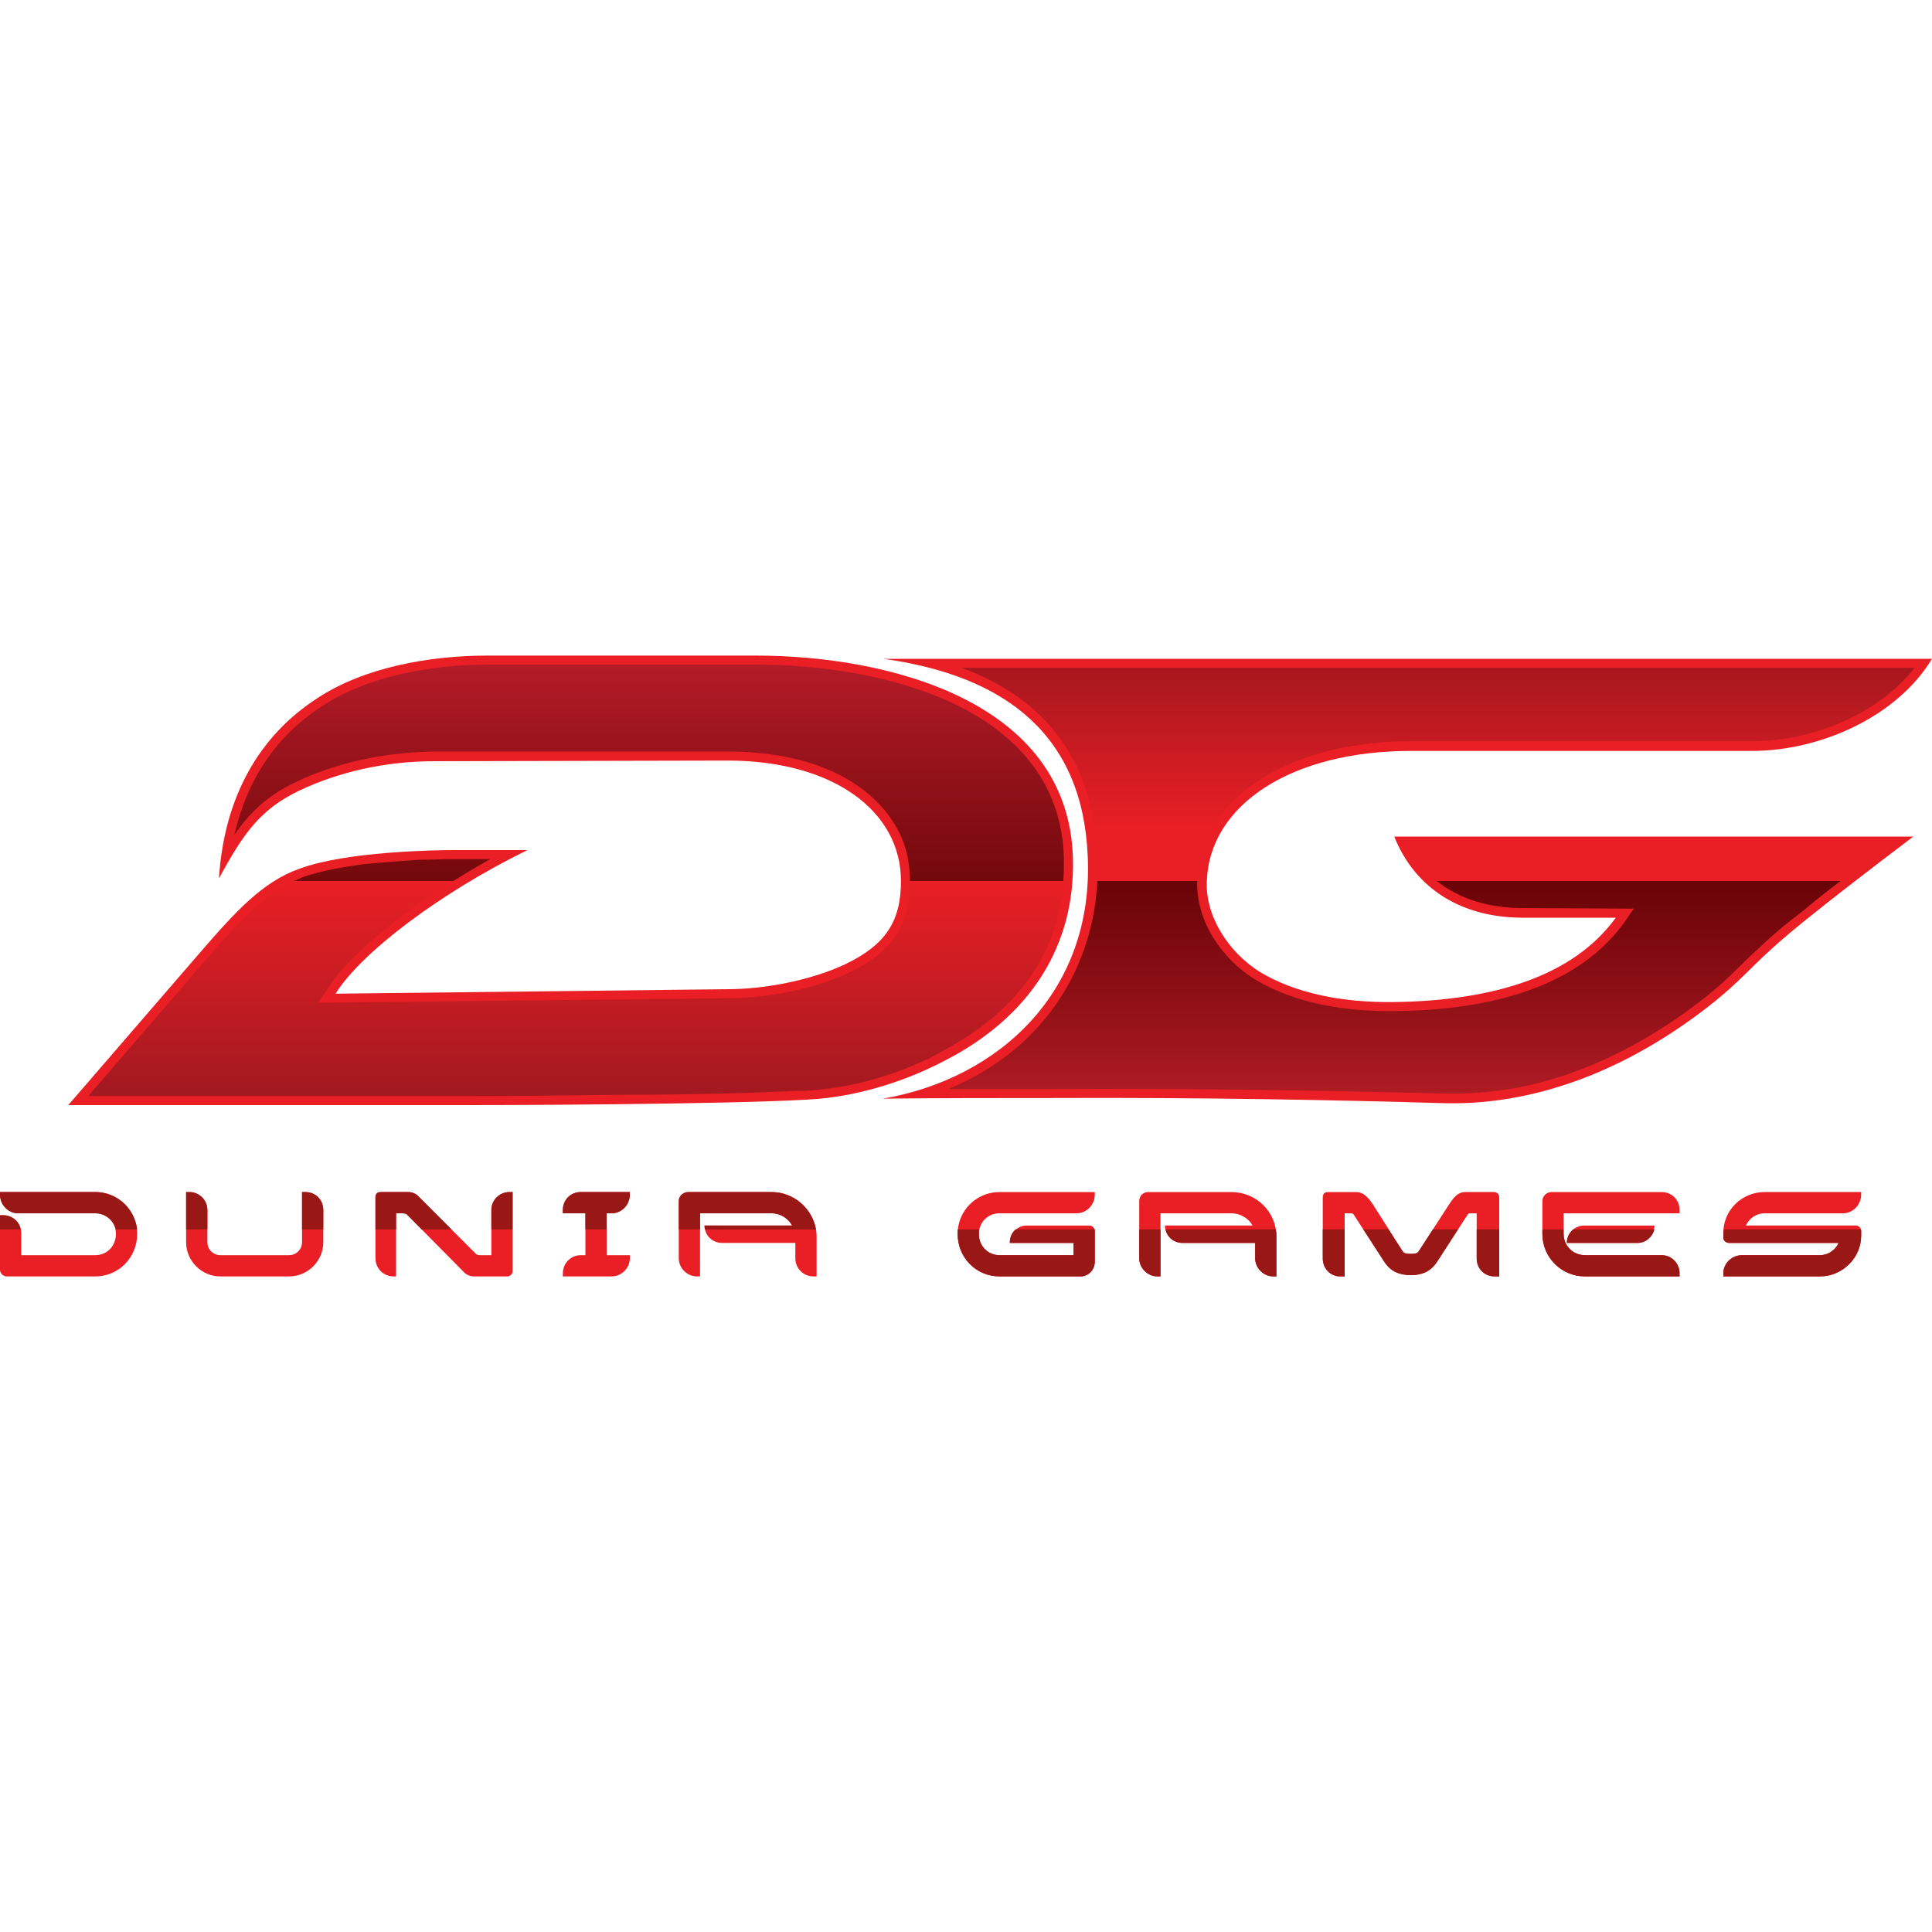<?xml version="1.0" encoding="UTF-8"?>
<!DOCTYPE svg PUBLIC "-//W3C//DTD SVG 1.1//EN" "http://www.w3.org/Graphics/SVG/1.1/DTD/svg11.dtd">
<!-- Creator: CorelDRAW X7 -->
<svg xmlns="http://www.w3.org/2000/svg" xml:space="preserve" width="3000px" height="3000px" version="1.1" style="shape-rendering:geometricPrecision; text-rendering:geometricPrecision; image-rendering:optimizeQuality; fill-rule:evenodd; clip-rule:evenodd"
viewBox="0 0 3000 3000"
 xmlns:xlink="http://www.w3.org/1999/xlink">
 <defs>
  <style type="text/css">
   <![CDATA[
    .fil5 {fill:#991715}
    .fil0 {fill:#E91F25}
    .fil3 {fill:url(#id0)}
    .fil4 {fill:url(#id1)}
    .fil1 {fill:url(#id2)}
    .fil2 {fill:url(#id3)}
   ]]>
  </style>
  <linearGradient id="id0" gradientUnits="userSpaceOnUse" x1="1703.79" y1="1290.1" x2="1703.79" y2="1037.19">
   <stop offset="0" style="stop-opacity:1; stop-color:#E91F25"/>
   <stop offset="1" style="stop-opacity:1; stop-color:#A7181E"/>
  </linearGradient>
  <linearGradient id="id1" gradientUnits="userSpaceOnUse" x1="1806.97" y1="1698.17" x2="1806.97" y2="1367.53">
   <stop offset="0" style="stop-opacity:1; stop-color:#AE1B23"/>
   <stop offset="1" style="stop-opacity:1; stop-color:#680307"/>
  </linearGradient>
  <linearGradient id="id2" gradientUnits="userSpaceOnUse" x1="806.153" y1="1701.75" x2="806.153" y2="1367.53">
   <stop offset="0" style="stop-opacity:1; stop-color:#A21920"/>
   <stop offset="1" style="stop-opacity:1; stop-color:#E91F25"/>
  </linearGradient>
  <linearGradient id="id3" gradientUnits="userSpaceOnUse" x1="1125.84" y1="1032.31" x2="1125.84" y2="1367.53">
   <stop offset="0" style="stop-opacity:1; stop-color:#B31B28"/>
   <stop offset="1" style="stop-opacity:1; stop-color:#73090B"/>
  </linearGradient>
 </defs>
 <g id="Layer_x0020_1">
  <g id="_2902231857504">
   <g>
    <path class="fil0" d="M521 1543l610 -7c54,0 127,-13 182,-39 62,-30 86,-66 86,-129 0,-109 -106,-187 -269,-187l-456 1c-74,0 -147,16 -210,46 -60,29 -86,66 -124,136 8,-127 63,-222 153,-280 71,-47 172,-66 264,-66l417 0c202,0 485,69 492,314 4,135 -65,247 -201,316 -1,0 -79,45 -182,57 -61,8 -393,11 -558,11l-619 0 203 -235c57,-66 99,-112 156,-132 72,-27 212,-29 240,-29 38,0 76,0 114,0 -135,66 -258,159 -298,223z"/>
    <g>
     <path class="fil1" d="M1413 1368c0,72 -30,111 -94,142 -55,26 -127,40 -188,40l-637 7 15 -22c12,-20 30,-39 47,-55 22,-21 46,-41 70,-59 25,-19 51,-37 78,-53l-247 0c-1,0 -1,0 -1,0 -25,12 -46,28 -66,47 -25,23 -48,49 -70,75l-183 212 588 0c79,0 158,-1 237,-2 67,0 133,-1 199,-3 25,-1 50,-2 75,-3 15,0 30,-1 45,-3 43,-5 85,-16 126,-32 12,-5 25,-11 37,-16 5,-3 9,-5 14,-8 74,-38 138,-93 171,-171 13,-31 20,-64 22,-96l-238 0c0,0 0,0 0,0z"/>
     <path class="fil2" d="M704 1368c19,-12 38,-23 57,-34 -19,0 -37,0 -56,0 -18,0 -36,1 -54,1 -29,2 -58,4 -87,7 -30,4 -65,10 -94,20 -5,2 -9,4 -13,6l247 0zm-30 -201l456 0c58,0 120,9 173,36 43,22 79,55 98,100 8,20 12,42 12,65l238 0c1,-12 1,-24 1,-36 -7,-237 -287,-300 -478,-300l-417 0c-84,0 -185,17 -256,64 -75,48 -118,118 -137,200 23,-33 50,-60 94,-81 66,-32 142,-47 216,-48z"/>
    </g>
   </g>
   <g>
    <path class="fil0" d="M1372 1023l1628 0c-55,91 -175,143 -279,143l-530 0c-185,0 -312,83 -317,201 -3,55 33,111 82,142 56,34 130,48 208,47 155,-2 279,-40 345,-131l-147 0c-102,-1 -168,-53 -197,-126l806 0c-70,53 -123,94 -164,127 -86,69 -86,81 -143,128 -123,99 -269,163 -422,159 -170,-5 -379,-9 -605,-8 -90,0 -178,0 -266,1 180,-31 328,-166 318,-377 -8,-185 -124,-279 -317,-306z"/>
    <g>
     <path class="fil3" d="M1704 1368l155 0c0,-1 0,-1 0,-2 1,-18 5,-36 11,-53 20,-54 64,-93 114,-118 63,-32 137,-44 207,-44l530 0c90,0 194,-40 252,-114l-1480 0c123,45 204,136 211,291 0,13 0,26 0,40zm483 -55c12,22 27,40 44,55l627 0c23,-19 47,-37 70,-55l-741 0z"/>
     <path class="fil4" d="M1704 1368c-2,40 -10,80 -25,118 -18,46 -45,87 -80,122 -36,36 -79,63 -126,83 55,0 110,0 164,0 202,-1 403,2 605,7 38,1 76,-2 114,-9 110,-21 212,-76 299,-146 17,-14 33,-29 48,-44 12,-12 24,-23 36,-34 19,-18 39,-34 60,-50 19,-16 39,-32 59,-47l-627 0c35,28 81,42 132,42l174 1 -16 23c-80,109 -230,135 -356,136 -73,1 -153,-11 -216,-49 -52,-32 -92,-91 -90,-153l-155 0z"/>
    </g>
   </g>
   <g>
    <g>
     <path class="fil0" d="M10 1982c-5,0 -10,-5 -10,-10l0 -85 5 0c15,0 28,12 28,28l0 34 115 0c18,0 32,-14 32,-33 0,-18 -14,-32 -32,-32l-120 0c-15,0 -28,-13 -28,-29l0 -4 148 0c36,0 65,29 65,65 0,37 -29,66 -65,66l-138 0z"/>
     <path class="fil5" d="M32 1909c-2,-13 -14,-22 -27,-22l-5 0 0 22 32 0zm-32 -54c0,16 13,29 28,29l120 0c15,0 28,10 32,25l33 0c-4,-33 -32,-58 -65,-58l-148 0 0 4z"/>
    </g>
    <g>
     <path class="fil0" d="M342 1949c-11,0 -20,-9 -20,-20l0 -50c0,-16 -13,-28 -28,-28l-5 0 0 78c0,29 24,53 53,53l107 0c29,0 53,-24 53,-53l0 -50c0,-16 -12,-28 -28,-28l-5 0 0 78c0,11 -9,20 -20,20l-107 0z"/>
     <path class="fil5" d="M289 1851l0 58 33 0 0 -30c0,-16 -13,-28 -28,-28l-5 0zm180 0l0 58 33 0 0 -30c0,-16 -12,-28 -28,-28l-5 0z"/>
    </g>
    <g>
     <path class="fil0" d="M591 1851l43 0c5,0 11,2 15,6l90 90c2,2 5,2 8,2l16 0 0 -70c0,-16 13,-28 28,-28l5 0 0 123c0,4 -4,8 -8,8l-52 0c-5,0 -11,-2 -15,-6l-89 -90c-2,-2 -6,-2 -8,-2l-9 0 0 98 -4 0c-16,0 -28,-13 -28,-28l0 -95c0,-5 3,-8 8,-8z"/>
     <path class="fil5" d="M583 1859l0 50 32 0 0 -25 9 0c2,0 6,0 8,2l23 23 46 0 -52 -52c-4,-4 -10,-6 -15,-6l-43 0c-5,0 -8,3 -8,8zm208 -8c-15,0 -28,12 -28,28l0 30 33 0 0 -58 -5 0z"/>
    </g>
    <g>
     <path class="fil0" d="M978 1851l0 4c0,16 -13,29 -28,29l-8 0 0 65 36 0 0 5c0,15 -13,28 -28,28l-76 0 0 -5c0,-15 12,-28 28,-28l7 0 0 -65 -35 0 0 -5c0,-16 12,-28 28,-28l76 0z"/>
     <path class="fil5" d="M902 1851c-16,0 -28,12 -28,28l0 5 35 0 0 25 33 0 0 -25 8 0c15,0 28,-13 28,-29l0 -4 -76 0z"/>
    </g>
    <g>
     <path class="fil0" d="M1268 1920c0,-38 -32,-69 -70,-69l-129 0c-8,0 -15,6 -15,14l0 89c0,15 13,28 28,28l5 0 0 -98 111 0c14,0 26,8 32,19l-136 0c0,15 12,27 27,27l114 0 0 24c0,15 12,28 28,28l5 0 0 -62z"/>
     <path class="fil5" d="M1069 1851c-8,0 -15,6 -15,14l0 44 33 0 0 -25 111 0c14,0 26,8 32,19l-136 0c0,2 0,4 1,6l172 0c-6,-33 -35,-58 -69,-58l-129 0z"/>
    </g>
    <g>
     <path class="fil0" d="M1552 1884c-18,0 -32,14 -32,32 0,19 14,33 32,33l115 0 0 -19 -99 0c0,-15 12,-27 26,-27l98 0c4,0 8,4 8,8l0 48c0,13 -10,23 -22,23l-126 0c-36,0 -65,-29 -65,-66 0,-36 29,-65 65,-65l148 0 0 4c0,16 -13,29 -28,29l-120 0z"/>
     <path class="fil5" d="M1667 1949l-115 0c-18,0 -32,-14 -32,-33 0,-2 0,-5 0,-7l-33 0c0,2 0,5 0,7 0,37 29,66 65,66l126 0c12,0 22,-10 22,-23l0 -48c0,-1 0,-1 0,-2l-123 0c-6,5 -9,12 -9,21l99 0 0 19z"/>
    </g>
    <g>
     <path class="fil0" d="M1982 1920c0,-38 -31,-69 -70,-69l-129 0c-8,0 -14,6 -14,14l0 89c0,15 13,28 28,28l5 0 0 -98 110 0c14,0 27,8 33,19l-136 0c0,15 12,27 27,27l113 0 0 24c0,15 13,28 28,28l5 0 0 -62z"/>
     <path class="fil5" d="M1769 1909l0 45c0,15 13,28 28,28l5 0 0 -73 -33 0zm41 0c2,12 13,21 26,21l113 0 0 24c0,15 13,28 28,28l5 0 0 -62c0,-3 0,-7 -1,-11l-171 0z"/>
    </g>
    <g>
     <path class="fil0" d="M2178 1943l-45 -71c-6,-9 -14,-21 -27,-21l-18 0 -26 0c-5,0 -8,3 -8,8l0 95c0,16 12,28 27,28l7 0 0 -98 9 0c2,0 4,0 5,2l48 74c10,15 24,20 41,20 16,0 30,-5 40,-20l48 -74c1,-2 3,-2 5,-2l9 0 0 70c0,16 12,28 28,28l7 0 0 -123c0,-5 -4,-8 -8,-8l-27 0 0 0 -18 0c-13,0 -20,12 -26,21l-46 71c-2,3 -5,4 -12,4 -8,0 -11,-1 -13,-4z"/>
     <path class="fil5" d="M2054 1909l0 45c0,16 12,28 27,28l7 0 0 -73 -34 0zm177 51l33 -51 -39 0 -22 34c-2,3 -5,4 -12,4 -8,0 -11,-1 -13,-4l-22 -34 -39 0 33 51c10,15 24,20 41,20 16,0 30,-5 40,-20zm62 -51l0 45c0,16 12,28 28,28l7 0 0 -73 -35 0z"/>
    </g>
    <g>
     <path class="fil0" d="M2395 1865l0 51c0,37 30,66 66,66l147 0 0 -5c0,-15 -12,-28 -28,-28l-119 0c-18,0 -33,-14 -33,-33l0 -32 180 0 0 -5c0,-16 -12,-28 -28,-28l-171 0c-7,0 -14,6 -14,14zm38 65l0 0 110 0c14,0 26,-12 26,-27l0 0 -109 0c-15,0 -27,12 -27,27z"/>
     <path class="fil5" d="M2395 1916c0,37 30,66 66,66l147 0 0 -5c0,-15 -12,-28 -28,-28l-119 0c-18,0 -33,-14 -33,-33l0 -7 -33 0 0 7zm38 14l110 0c12,0 23,-9 26,-21l-126 0c-6,5 -10,12 -10,21z"/>
    </g>
    <g>
     <path class="fil0" d="M2855 1930c-5,11 -16,19 -29,19l-121 0c-16,0 -29,13 -29,28l0 5 150 0c35,0 64,-29 64,-63l0 -8c0,-4 -4,-8 -8,-8l-171 0c5,-11 16,-19 29,-19l122 0c15,0 28,-13 28,-29l0 -4 -150 0c-35,0 -64,28 -64,63l0 8c0,4 4,8 9,8l170 0z"/>
     <path class="fil5" d="M2676 1922c0,4 4,8 9,8l170 0c-5,11 -16,19 -29,19l-121 0c-16,0 -29,13 -29,28l0 5 150 0c35,0 64,-29 64,-63l0 -8c0,-1 0,-1 -1,-2l-212 0c0,2 -1,4 -1,5l0 8z"/>
    </g>
   </g>
  </g>
 </g>
</svg>
